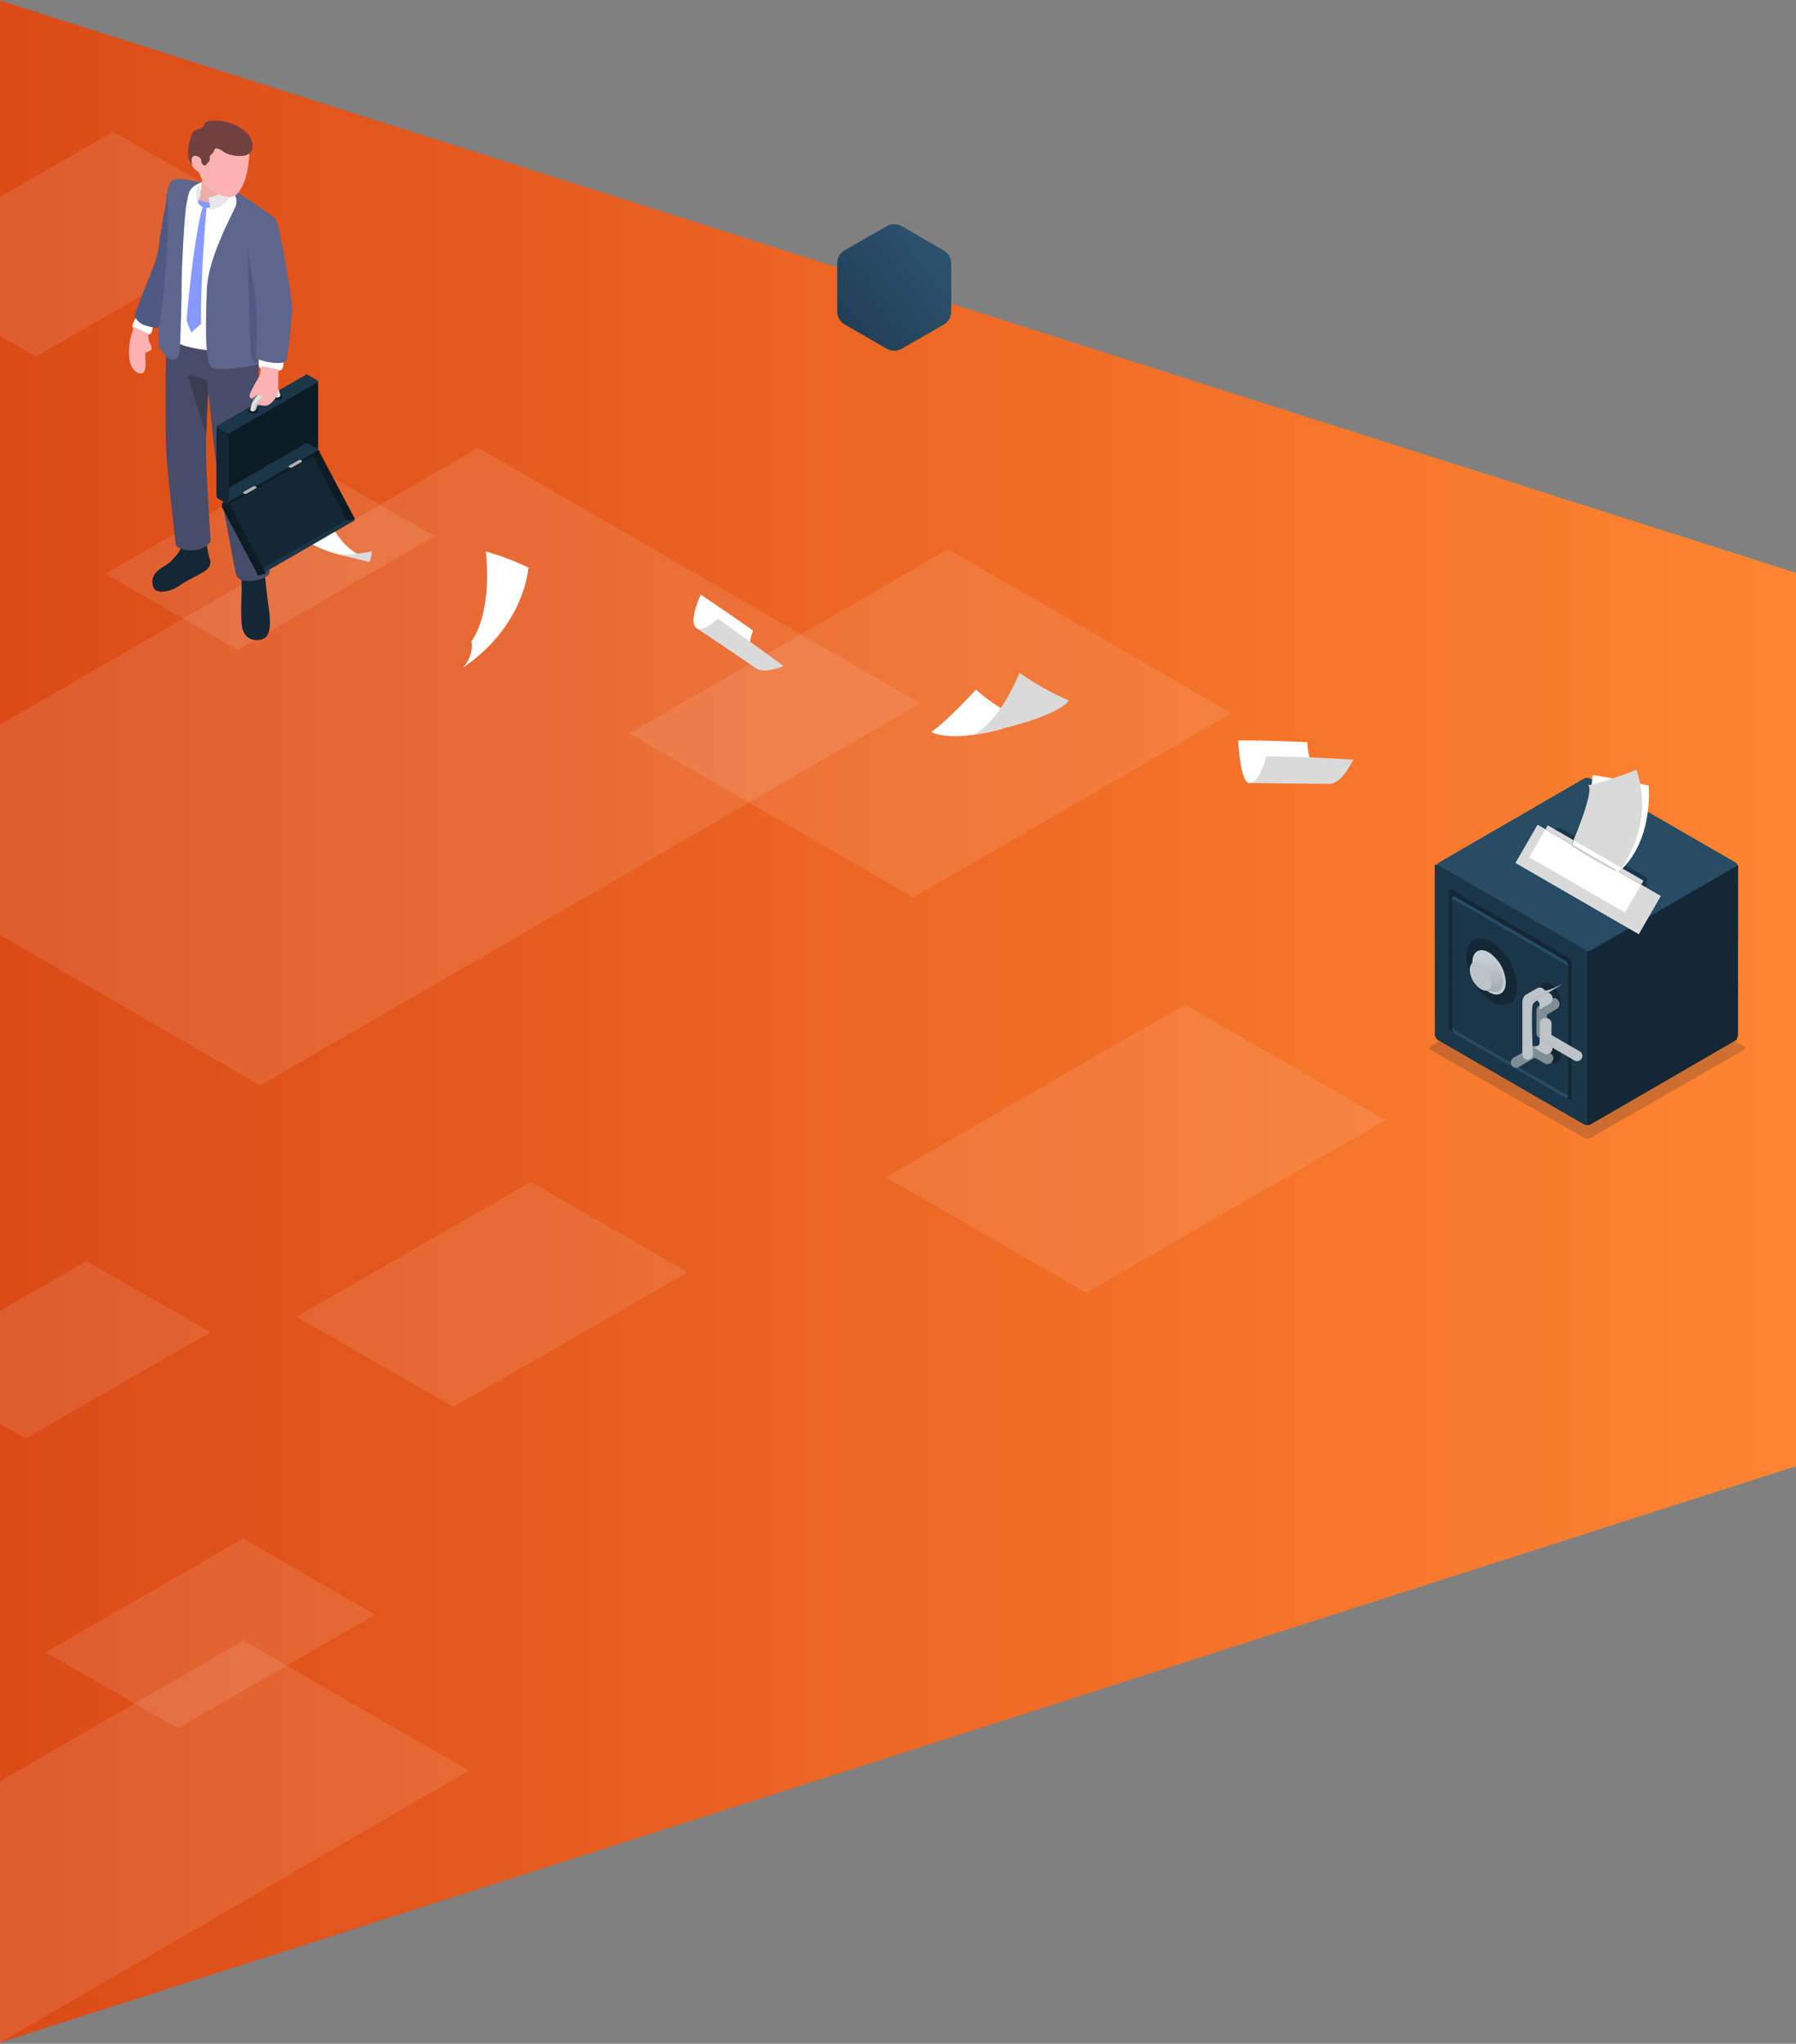 <svg width="480" height="546" viewBox="0 0 480 546" xmlns="http://www.w3.org/2000/svg"><rect x="0" y="0" width="480" height="546" fill="#808080" stroke="none"/><defs><linearGradient x1="0%" y1="50%" x2="100%" y2="50%" id="a"><stop stop-color="#DB4A17" offset="0%"/><stop stop-color="#FF8532" offset="100%"/></linearGradient><linearGradient x1="-.007%" y1="95.106%" x2="99.987%" y2="4.926%" id="b"><stop stop-color="#1F3D53" offset="0%"/><stop stop-color="#2E5572" offset="100%"/></linearGradient><linearGradient x1="49.948%" y1="100.099%" x2="49.948%" y2=".249%" id="c"><stop stop-color="#A2ABB1" offset="0%"/><stop stop-color="#CCD4DB" offset="100%"/></linearGradient></defs><g fill="none" fill-rule="evenodd"><path d="M480 391.69L0 545.68V.01C.174.11.353.2.525.3L480 153.03v238.66z" fill="url(#a)"/><path fill="#FFF" opacity=".1" style="mix-blend-mode:overlay" d="M0 249.78v-56.17l127.777-73.97 118.131 68.27L69.567 289.99z"/><path d="M244.063 239.77l-75.785-43.81 85.081-49.27 75.726 43.85-85.022 49.23zM0 475.87l65.043-37.62 60.216 34.77L0 545.68v-69.81zM0 89.75V52.59L30.254 35.2l41.935 24.07-62.6 35.99L0 89.75zm141.816 226.03l41.936 24.07-62.6 35.99-41.935-24.07 62.599-35.99zM0 380.36V350.2l23.154-13.3 33.1 18.99-49.4 28.39L0 380.36zm316.72-111.97l53.594 30.84-80 46.11-53.594-30.84 80-46.11zM80.9 122.94l35.353 20.31-52.774 30.36-35.353-20.3L80.9 122.94z" fill="#FFF" opacity=".1" style="mix-blend-mode:overlay"/><path fill="#FFF" opacity=".1" style="mix-blend-mode:overlay" d="M64.96 411.03l35.354 20.31L47.54 461.7l-35.354-20.31z"/><path d="M236.949 93.14l-11.137-6.42a4.074 4.074 0 0 1-2.051-3.53l-.009-12.81c0-1.461.78-2.811 2.046-3.54l11.128-6.39a4.106 4.106 0 0 1 4.1 0l11.137 6.41a4.088 4.088 0 0 1 2.051 3.54l.009 12.81c0 1.458-.78 2.805-2.045 3.53l-11.129 6.4a4.106 4.106 0 0 1-4.1 0z" fill="url(#b)"/><g><path d="M425 254.42l38.971 22.52c.449.26.393.72-.124 1.01l-38.665 22.39a1.968 1.968 0 0 1-1.749.07l-38.971-22.52c-.448-.26-.393-.72.125-1.01l38.665-22.39a1.966 1.966 0 0 1 1.748-.07z" fill="#132735"/><path d="M425.044 256.01l41.037 23.49c.472.27.413.75-.131 1.06l-40.715 23.34a2.038 2.038 0 0 1-1.841.08l-41.038-23.49c-.472-.27-.413-.75.132-1.06l40.712-23.34a2.071 2.071 0 0 1 1.844-.08z" fill="#132735" opacity=".2"/><path d="M424.6 253.54l39.112-22.46a.494.494 0 0 1 .814.46l-.031 44.89a1.8 1.8 0 0 1-.816 1.4l-39.112 22.46a.494.494 0 0 1-.814-.46l.032-44.89a1.8 1.8 0 0 1 .815-1.4z" fill="#132735"/><path d="M425 207.97l38.971 22.52c.449.26.393.71-.124 1.01l-38.665 22.38a1.938 1.938 0 0 1-1.749.08l-38.971-22.52c-.448-.26-.393-.72.125-1.02l38.665-22.38a1.934 1.934 0 0 1 1.748-.07z" fill="#274C64"/><path d="M417.592 221.49l22.249 12.85c.582.34.509.93-.163 1.32a2.5 2.5 0 0 1-2.27.09l-22.249-12.86c-.582-.33-.509-.92.163-1.31a2.5 2.5 0 0 1 2.27-.09z" fill="#132735"/><path d="M417.592 221.49l22.249 12.85c.582.34.509.93-.163 1.32a2.5 2.5 0 0 1-2.27.09l-22.249-12.86c-.582-.33-.509-.92.163-1.31a2.5 2.5 0 0 1 2.27-.09zm0 1.4l22.249 12.86c.582.34.509.93-.163 1.31-.699.39-1.54.426-2.27.1l-22.249-12.86c-.582-.34-.509-.92.163-1.31a2.536 2.536 0 0 1 2.27-.1zM423.368 253.54l-39.112-22.46a.494.494 0 0 0-.814.46l.031 44.89a1.8 1.8 0 0 0 .816 1.4l39.111 22.46a.494.494 0 0 0 .814-.46l-.031-44.89a1.8 1.8 0 0 0-.815-1.4z" fill="#1B3648"/><path d="M419.315 255.84l-31.469-18.22a.4.4 0 0 0-.655.38l.025 36.39c.025.463.269.886.656 1.14l31.469 18.22a.4.4 0 0 0 .656-.38l-.026-36.39a1.456 1.456 0 0 0-.656-1.14zm-.9.81l-29.671-17.15a.374.374 0 0 0-.618.35l.024 34.27c.023.435.253.833.619 1.07l29.671 17.15a.374.374 0 0 0 .617-.35l-.024-34.27a1.346 1.346 0 0 0-.616-1.07h-.002z" fill="#132735"/><path d="M418.417 256.65l-29.671-17.15a.374.374 0 0 0-.618.35l.024 34.27c.023.435.253.833.619 1.07l29.671 17.15a.374.374 0 0 0 .617-.35l-.024-34.27a1.346 1.346 0 0 0-.618-1.07zm0 .94l-29.671-17.16a.379.379 0 0 0-.618.36l.024 34.27c.025.435.255.831.619 1.07l29.671 17.15a.374.374 0 0 0 .617-.35l-.024-34.27a1.346 1.346 0 0 0-.618-1.07z" fill="#274C64"/><path d="M398.653 254.11c-2.467-1.46-4.464-.28-4.462 2.65a10.2 10.2 0 0 0 4.469 7.95c2.466 1.47 4.464.28 4.462-2.65a10.235 10.235 0 0 0-4.469-7.95z" fill="#A2ABB1"/><path d="M398.666 251.62c-3.754-2.21-6.8-.42-6.793 3.98a15.311 15.311 0 0 0 6.8 11.95c3.755 2.21 6.8.42 6.793-3.98a15.309 15.309 0 0 0-6.8-11.95z" fill="#132735"/><path d="M397.965 254.46c-2.466-1.47-4.464-.28-4.462 2.65a10.219 10.219 0 0 0 4.469 7.95c2.466 1.47 4.464.28 4.462-2.65a10.219 10.219 0 0 0-4.469-7.95z" fill="#C4CED4"/><path d="M8.688 14.98v.01l-.066-.01c-.19 0-.381-.023-.566-.07l-2.118-.27.2-.8a8.924 8.924 0 0 1-2.946-6.1l-1.033-.07 1.379-1.68c.6-1.19 1.908-1.48 3.431-.57a8.717 8.717 0 0 1 3.787 6.77c-.002 1.76-.843 2.78-2.068 2.79z" fill="url(#c)" transform="translate(391 250)"/><path d="M395.732 257.38c-1.615-.94-2.922-.18-2.921 1.71a6.593 6.593 0 0 0 2.926 5.14c1.614.95 2.922.18 2.921-1.71a6.6 6.6 0 0 0-2.926-5.14z" fill="#BCC4CA"/><g><path d="M414.373 262.8c-1.553-.93-2.812-.18-2.81 1.67a6.465 6.465 0 0 0 2.814 5.04c1.553.93 2.812.18 2.81-1.67a6.465 6.465 0 0 0-2.814-5.04zm0 14.07c-1.553-.93-2.812-.18-2.81 1.68a6.5 6.5 0 0 0 2.814 5.04c1.553.93 2.812.18 2.81-1.68a6.5 6.5 0 0 0-2.814-5.04z" fill="#132735"/><path d="M414.375 268.03l-2.813 1.61v8.71a1.406 1.406 0 1 1-2.812 0v-9.38a1.5 1.5 0 0 1 .024-.24 1.411 1.411 0 0 1 .685-1.45l3.263-1.87a1.416 1.416 0 0 1 1.93.51c.465.67.345 1.583-.277 2.11zm-.08 10.79l-2.772-1.61v-8.71a1.387 1.387 0 1 0-2.773 0v9.38c.001.084.01.167.024.25a1.4 1.4 0 0 0 .675 1.44l3.217 1.88a1.379 1.379 0 0 0 1.9-.52 1.6 1.6 0 0 0-.266-2.11h-.005z" fill="#A3ACB2"/><path d="M414.375 268.03l-2.813 1.61v8.71a1.406 1.406 0 1 1-2.812 0v-9.38a1.5 1.5 0 0 1 .024-.24 1.411 1.411 0 0 1 .685-1.45l3.263-1.87a1.416 1.416 0 0 1 1.93.51c.465.67.345 1.583-.277 2.11zm-.08 10.79l-2.772-1.61v-8.71a1.387 1.387 0 1 0-2.773 0v9.38c.001.084.01.167.024.25a1.4 1.4 0 0 0 .675 1.44l3.217 1.88a1.379 1.379 0 0 0 1.9-.52 1.6 1.6 0 0 0-.266-2.11h-.005zm1.955-9.38l-2.812 1.61v4.96a1.407 1.407 0 0 1-2.813 0v-5.63c.001-.084.01-.167.024-.25a1.4 1.4 0 0 1 .685-1.44l3.263-1.88a1.41 1.41 0 0 1 1.93.52c.465.67.345 1.583-.277 2.11z" fill="#7F8E95"/><path d="M414.375 268.03l-2.813 1.61v8.71a1.406 1.406 0 1 1-2.812 0v-9.38a1.5 1.5 0 0 1 .024-.24 1.411 1.411 0 0 1 .685-1.45l3.263-1.87a1.416 1.416 0 0 1 1.93.51c.465.67.345 1.583-.277 2.11zm-.08 10.79l-2.772-1.61v-8.71a1.387 1.387 0 1 0-2.773 0v9.38c.001.084.01.167.024.25a1.4 1.4 0 0 0 .675 1.44l3.217 1.88a1.379 1.379 0 0 0 1.9-.52 1.6 1.6 0 0 0-.266-2.11h-.005zm-1.3 5.37l-2.8-1.64-4.292 2.48a1.408 1.408 0 1 1-1.406-2.44l4.871-2.81a2 2 0 0 1 .223-.1 1.4 1.4 0 0 1 1.592-.13l3.256 1.89c.674.391.906 1.253.519 1.93a1.579 1.579 0 0 1-1.958.82h-.005z" fill="#7F8E95"/><path d="M414.375 268.03l-2.813 1.61v8.71a1.406 1.406 0 1 1-2.812 0v-9.38a1.5 1.5 0 0 1 .024-.24 1.411 1.411 0 0 1 .685-1.45l3.263-1.87a1.416 1.416 0 0 1 1.93.51c.465.67.345 1.583-.277 2.11zm-.08 10.79l-2.772-1.61v-8.71a1.387 1.387 0 1 0-2.773 0v9.38c.001.084.01.167.024.25a1.4 1.4 0 0 0 .675 1.44l3.217 1.88a1.379 1.379 0 0 0 1.9-.52 1.6 1.6 0 0 0-.266-2.11h-.005zm3.361-15.95s-7.38 4.32-7.969 5.36c-.589 1.04 0 13.41 0 13.41a1.406 1.406 0 1 1-2.812 0v-14.08a2.771 2.771 0 0 1 .709-1.69l3.263-1.87a1.416 1.416 0 0 1 1.93.51c.391.68 5.555-2.03 4.879-1.64z" fill="#BCC4CA"/><path d="M414.375 268.03l-2.813 1.61v8.71a1.406 1.406 0 1 1-2.812 0v-9.38a1.5 1.5 0 0 1 .024-.24 1.411 1.411 0 0 1 .685-1.45l3.263-1.87a1.416 1.416 0 0 1 1.93.51c.465.67.345 1.583-.277 2.11zm-.08 10.79l-2.772-1.61v-8.71a1.387 1.387 0 1 0-2.773 0v9.38c.001.084.01.167.024.25a1.4 1.4 0 0 0 .675 1.44l3.217 1.88a1.379 1.379 0 0 0 1.9-.52 1.6 1.6 0 0 0-.266-2.11h-.005zm.362-5.57l-.014 3.24 7.539 4.36a1.404 1.404 0 1 1-1.406 2.43l-8.119-4.69a1.353 1.353 0 0 1-.2-.14 1.4 1.4 0 0 1-.909-1.32l.008-3.76c0-.78.63-1.415 1.411-1.42a1.586 1.586 0 0 1 1.69 1.3z" fill="#BCC4CA"/></g><g><path d="M84.071 128.3s3.047 15.71 12.2 20.08l-1.024.55s-16.624-.8-23.452-15.84c.005 0 10.051-3.14 12.276-4.79z" fill="#FFF"/><path d="M99.38 147.27s-6.031 1.48-10.227.47c0 0 8.237 2.11 9.547 2.4a6.864 6.864 0 0 0 .68-2.87z" fill="#DADADA"/><path d="M129.867 147.34a69.383 69.383 0 0 1 11.356 4.28s-.848 15.45-17.481 26.74c0 0 2.991-3.12 2.246-7.1 0 0 5.531-6.29 3.879-23.92zm57.42 11.52s-3.564 7.51-1.028 9.05c2.536 1.54 14.117 6.64 14.117 6.64a14.074 14.074 0 0 1 .89-6.1s-6.06-4.29-13.979-9.59z" fill="#FFF"/><path d="M209.393 177.92s-5 2.31-7.48.53c-2.48-1.78-15.731-10.63-15.731-10.63s1.515 1.23 5.669-2.52c0 0 9.678 6.78 17.542 12.62z" fill="#DADADA"/><path d="M267.955 189.49a50.009 50.009 0 0 1-7.114-5.26s-7.634 8.31-11.919 11.31c0 0 4.5 3.04 18.966-.85l.067-5.2z" fill="#FFF"/><path d="M259.8 196.34s6.384-1.76 12.681-16.57a78.014 78.014 0 0 0 13.207 7.38s-2.769 4.93-25.888 9.19z" fill="#DADADA"/><path d="M330.9 197.8s.536 11.42 3.041 11.42 17.4-4.19 17.4-4.19-1.75-1.62-1.961-6.76c-.003 0-9.741-.5-18.48-.47z" fill="#FFF"/><path d="M333.644 209.18s2.308 1.31 4.847-7.15c0 0 8.462-.04 23.2.91 0 0-2.968 6.48-6.4 6.48-3.432 0-21.647-.24-21.647-.24z" fill="#DADADA"/><path d="M420 225.8s7.658 5.24 12.656 7.04c0 0 8.8-6.23 7.969-22.99 0 0-9.79-2.07-15-2.81 0 0 0 7.69-5.625 18.76zm-9.058-5.43l32.882 19-5.86 10.16-32.881-19 5.859-10.16z" fill="#FFF"/><path d="M420 225.8s7.658 5.24 12.656 7.04c0 0 9.949-11.67 4.688-27.21 0 0-8.191 3.36-12.974 4.15 0 0 2.458-.27-4.37 16.02zm-9.058-5.43l32.882 19-5.86 10.16-32.881-19 5.859-10.16zm2.716.11l25.575 14.78-4.922 8.53-25.575-14.78 4.922-8.53z" fill="#DADADA"/></g><g><path d="M70.777 153.558s.654 6.234.916 7.983c.262 1.748 1.478 8.344-1.58 9.213-3.058.87-5.037-.785-5.436-3.413-.399-2.627-.1-8.65-.087-9.765.012-1.116-.022-3.693-.022-3.693l6.209-.325zM55.19 145.168s.535 3.288.785 3.946c.249.657.623 1.976-.873 3.179-1.496 1.203-5.685 2.973-7.1 4.12-1.415 1.148-6.776 3.255-7.25-.361-.474-3.616 3.59-4.722 4.797-5.978 1.206-1.256 3.32-3.366 2.92-4.91-.399-1.542 6.72.004 6.72.004z" fill="#132735"/><path d="M69.237 94.65s-.58 18.95-.408 24.791c.171 5.841 3.226 31.752 3.254 33.182.028 1.431-2.394 2.279-4.327 2.494-1.932.215-4.005.112-4.594-1.518-.589-1.63-4.675-24.85-5.43-30.134-.754-5.283-2.038-18.982-2.038-18.982s-.982 11.623-.446 22.111c.537 10.489 1.05 18.134 1.05 18.134s-1.558 2.313-5.13 2.326c-3.572.012-4.217-1.575-4.217-1.575s-2.026-17.707-2.453-23.719c-.427-6.012-.143-28.95-.056-30.832 0 0 8.173 2.902 14.213 2.883a46.918 46.918 0 0 0 10.641-1.228l-.059 2.066z" fill="#474C69"/><path d="M50.467 100.104c-.748-.115 2.709 9.949 3.335 12.05.39 1.303.935 2.77 1.331 3.915.115-5.477.436-9.953.536-11.221l-.28-3.254s-4.19-1.375-4.922-1.49z" fill="#3B3E51"/><path d="M75.717 96.463s.312 2.182-.814 2.478c-1.125.296-3.116.337-3.827.063-.71-.275-1.851-.586-1.914-1.331-.062-.745 0-2.316 0-2.316s6.265 1.066 6.555 1.106zm-34.84-9.294s-.2 1.68-.661 2.035c-.462.355-2.182 0-3.033-.483-.85-.483-1.87-.913-1.764-1.736.106-.823.913-2.15.913-2.15l4.544 2.334zm15.229 6.442s-6.371-.514-8.5-2.06c-2.129-1.546-.134-26.272-.134-26.272l.66-13.403s4.34-3.117 4.723-3.17c.383-.052 6.68.116 9.833 2.257 3.155 2.141 1.79 3.859 1.79 3.859l-2.993 15.07-5.38 23.72z" fill="#FFF" fill-rule="nonzero"/><path d="M72.675 96.884s3.612.49 3.965-.714c.352-1.203 1.246-11.27 1.43-13.187.184-1.917-1.786-13.515-2.65-17.586-.862-4.07-1.068-6.505-2.561-7.605-1.493-1.1-8.837-6.352-11.489-7.505-2.652-1.153 3.36 1.056 1.468 5.105s-7.275 14.229-7.55 21.843c-.273 7.615-.694 19.89 1.354 20.943 2.047 1.053 11.563-.33 12.343-.992l.077-1.193a15.97 15.97 0 0 0 3.613.891z" fill="#5E668D"/><path d="M66.136 66.264s1.48 9.06 2.057 12.49c.576 3.428.402 14.904.259 15.995-.144 1.091.476 1.16.476 1.16s.312 1.125-.53 1.066c-.841-.06-1.212-.936-1.35-2.307-.136-1.371-.912-28.404-.912-28.404z" fill="#505981"/><path d="M44.261 65.002c-.137 2.643-.997 14.69-1.514 17.925-.28 1.76-.371 3.291-.748 4.33.217-.508.402-1.029.554-1.56 0 0-.311 5.692-.159 6.58.153.889 2.11 3.385 2.999 3.632.888.246 2.381.639 2.63-2.282.25-2.92.555-15.01.53-18.268-.025-3.257.717-17.988 1.285-20.793.567-2.805.405-4.572 4.03-5.816 0 0-6.857-1.773-8.073-.436-.399.445-.898 2.041-1.4 4.083-.003 3.266-.028 10.575-.134 12.605z" fill="#5E668D"/><path d="M38.732 86.907c1.908.623 3.242.745 3.503.655a.645.645 0 0 0 .216-.312c.38-1.038.467-2.565.748-4.33.514-3.238 1.377-15.272 1.514-17.925.106-2.032.131-9.35.134-12.614-.997 4.07-1.998 9.924-2.231 12.013a26.494 26.494 0 0 1-2.014 7.889c-1.113 2.736-4.513 11.33-4.563 11.897-.05.567.798 2.113 2.693 2.727z" fill="#505981"/><path d="M52.758 53.846c.374.524.73 1.132 1.131 1.337.093.044.189.08.287.11-2.319 7.48-4.363 29.837-4.27 30.367.094.53 1.278 3.22 1.278 3.22.2-.43 2.525-2.29 2.525-2.29-.056-13.665 1.287-28.835 1.496-31.089.52.056 1.007 0 1.084-.265.107-.638.153-1.285.138-1.932a5.299 5.299 0 0 1-3.04-1.153s-.987 1.172-.629 1.695z" fill="#8599FF"/><path d="M60.962 47.048s-.147 2.117.374 3.286c.52 1.168-2.737 3.472-3.578 3.74-.842.268-4.168-.144-4.61-.751-.443-.608.405-1.758.523-2.322.119-.565.468-4.676.468-4.676l6.823.723z" fill="#EFAAAA"/><path d="M52.873 54.442c.044-.624.78-2.316.78-2.316l-.34-2.977c-.381.452-.653.985-.795 1.559-.19.863.309 4.357.355 3.734zm8.952-2.806a4.956 4.956 0 0 0-.44-2.375c-1.667 3.07-5.822 3.525-5.822 3.525.549.452.549 3.308.549 3.308 3.612-.68 5.607-3.152 5.713-4.458z" fill="#E6E7E8" fill-rule="nonzero"/><path d="M66.684 39.736s-.025 5.258-1.309 8.534c-1.284 3.276-2.412 4.675-4.603 4.326-2.192-.349-5.3-1.52-7.02-5.07 0 0-.44-1.537-.885-1.728-.446-.19-1.845-1.415-1.74-2.4.107-.984.163-2.088 1.042-1.994.879.093-.156-2.148.732-3.526.889-1.377 1.104-3.384 5.044-3.141 3.94.243 8.493 1.315 8.74 5z" fill="#FCB2B2"/><path d="M57.546 39.677s.716-.278 2.144.841c1.428 1.12 7.053 2.182 7.69-.623.635-2.805-1.375-5.012-4.63-6.545-3.253-1.534-7.614-1.456-8.103-.278-.49 1.178-.935 1.132-1.147 1.281-.212.15-1.705.103-2.244 1.609-.54 1.505-2.092 5.831.196 8.184a4.326 4.326 0 0 1-.29-1.527 1.082 1.082 0 0 1 1.434-.935c.732.278 1.247.658 1.222 1.456-.025.798 1.022 1.421 1.353.813.33-.608.935-.589.875-1.674-.059-1.084.767-1.01 1.041-1.72.088-.323.245-.624.459-.882z" fill="#714141"/><path d="M59.706 134.212l23.488-13.518a.246.246 0 0 1 .406.234l9.35 17.694a.891.891 0 0 1-.405.699l-23.489 13.517a.246.246 0 0 1-.402-.215l-9.35-17.697c.01-.29.16-.555.402-.714z" fill="#132735"/><path d="M85.055 120.208l-1.518.474a.25.25 0 0 0-.408.23l9.37 17.685a.888.888 0 0 0 .408.699l1.514-.474a.25.25 0 0 0 .415-.225l-9.35-17.666a.888.888 0 0 0-.43-.723z" fill="#0D1B25"/><path d="M82.976 120.875L59.487 134.43c-.224.128-.196.355.063.505l1.365-.54c.268.152.592.165.873.038l23.488-13.555c.225-.128.197-.355-.062-.502l-1.365.54a.972.972 0 0 0-.873-.041z" fill="#0D1B25"/><path d="M92.327 139.102l-23.489 13.556c-.224.127-.196.355.062.505l1.366-.54a.97.97 0 0 0 .872.038l23.49-13.556c.224-.13.195-.355-.063-.504l-1.365.539a.97.97 0 0 0-.873-.038z" fill="#1B3648"/><path d="M61.205 134.71l-1.518.474a.25.25 0 0 0-.408.231l9.35 17.667a.888.888 0 0 0 .409.698l1.517-.474a.25.25 0 0 0 .409-.23l-9.35-17.667a.888.888 0 0 0-.41-.698z" fill="#0D1B25"/><g><path d="M58.303 113.647l23.489-13.518a.246.246 0 0 1 .405.234v17.694a.891.891 0 0 1-.405.698l-23.489 13.518a.246.246 0 0 1-.405-.234v-17.697a.891.891 0 0 1 .405-.695z" fill="#0D1B25"/><path d="M84.588 101.522l-2.453-1.396a.25.25 0 0 0-.409.23l.019 17.67a.888.888 0 0 0 .408.698l2.453 1.397a.25.25 0 0 0 .409-.234V102.22a.888.888 0 0 0-.427-.698z" fill="#0D1B25"/><path d="M81.57 100.306l-23.488 13.556c-.225.128-.197.355.062.505l2.3 1.328c.269.15.593.164.873.037l23.489-13.555c.224-.128.196-.356-.063-.505l-2.3-1.331a.97.97 0 0 0-.872-.035zM81.57 118.537l-23.488 13.555c-.225.131-.197.356.062.505l2.3 1.325a.97.97 0 0 0 .873.037l23.492-13.555c.224-.13.196-.355-.062-.505l-2.3-1.33a.97.97 0 0 0-.876-.032z" fill="#1B3648"/><path d="M60.737 116.012l-2.453-1.396a.25.25 0 0 0-.408.23v17.667a.888.888 0 0 0 .408.698l2.453 1.397a.25.25 0 0 0 .409-.23V116.71a.891.891 0 0 0-.409-.699z" fill="#132735"/></g><path d="M79.79 122.948l-2.54 1.464c-.193.113-.168.312.053.437.233.13.513.14.755.031l2.54-1.465c.193-.112.168-.312-.053-.436a.838.838 0 0 0-.754-.031zm-12.155 7.013l-2.54 1.464c-.194.113-.169.312.053.437.232.129.512.14.754.031l2.54-1.465c.193-.112.169-.312-.053-.436a.838.838 0 0 0-.754-.031z" fill="#B0B0B0" fill-rule="nonzero"/><g><path d="M68.601 109.215c.518.311.518.782 0 1.081a2.07 2.07 0 0 1-1.87 0c-.517-.312-.517-.782 0-1.081a2.073 2.073 0 0 1 1.87 0zM75.097 105.505c.517.312.517.783 0 1.082a2.073 2.073 0 0 1-1.87 0c-.518-.312-.518-.782 0-1.082a2.073 2.073 0 0 1 1.87 0z" fill="#0D1B25"/><path d="M66.893 109.61a9.687 9.687 0 0 1 .54-2.091 7.144 7.144 0 0 1 3.334-3.288c2.067-1.045 2.612-.873 3.236-.574.623.3.935 2.039.935 2.15 0 .113-1.029.755-1.375.175 0 0-.152-.953-.467-.857a9.974 9.974 0 0 0-2.085 1.044c-.957.624-2.157 1.272-2.625 3.239 0-.01-.608.994-1.493.202z" fill="#E1E1E1"/><path d="M68.05 108.435a7.34 7.34 0 0 0-.43 1.475c.317-.05.596-.236.766-.508.468-1.967 1.668-2.628 2.625-3.239a9.974 9.974 0 0 1 2.085-1.044c.311-.097.467.857.467.857.157.225.448.31.702.206-.147-.243 0-.57-.25-.91-.405-.561-.555-1.172-2.621-.125a7.138 7.138 0 0 0-3.345 3.288z" fill="#BBB" opacity=".5"/></g><path d="M37.956 99.724c1.131-.278.97-2.762.895-3.99-.075-1.228-.047-1.627.236-1.668a2.095 2.095 0 0 0 1.322-.66c.424-.502-.284-1.559-.536-2.182-.253-.623-.268-2.098-.268-2.098l-3.74-1.78a17.093 17.093 0 0 0-1.384 7.25c.102 4.246 2.344 5.405 3.475 5.128zm29.545 6.682l.062-.022c.022-.208.044-.162.066-.021.212-.09.037-.162.455-.312l.056-.016c.196-.461.87-.592 1.636-.424.767.169.134 1.191-.383 1.702-.227.263-.395.571-.493.904.097.006.194.006.29 0 .789-.028 1.852.555 3.002-.312 1.15-.866 2.135-2.577 2.144-3.244.01-.667.053-5.96.053-5.96l-4.57-.935s-.31 2.575-.554 2.877a36.935 36.935 0 0 0-2.36 4.292c-.592 1.378.184 1.59.596 1.477v-.006zm.04.259c-.004.075-.004.15 0 .224l.14-.168c-.015-.125-.03-.265-.046-.358l-.066.021c0 .066 0 .156-.021.28h-.007z" fill="#FCB2B2" fill-rule="nonzero"/></g></g></g></svg>